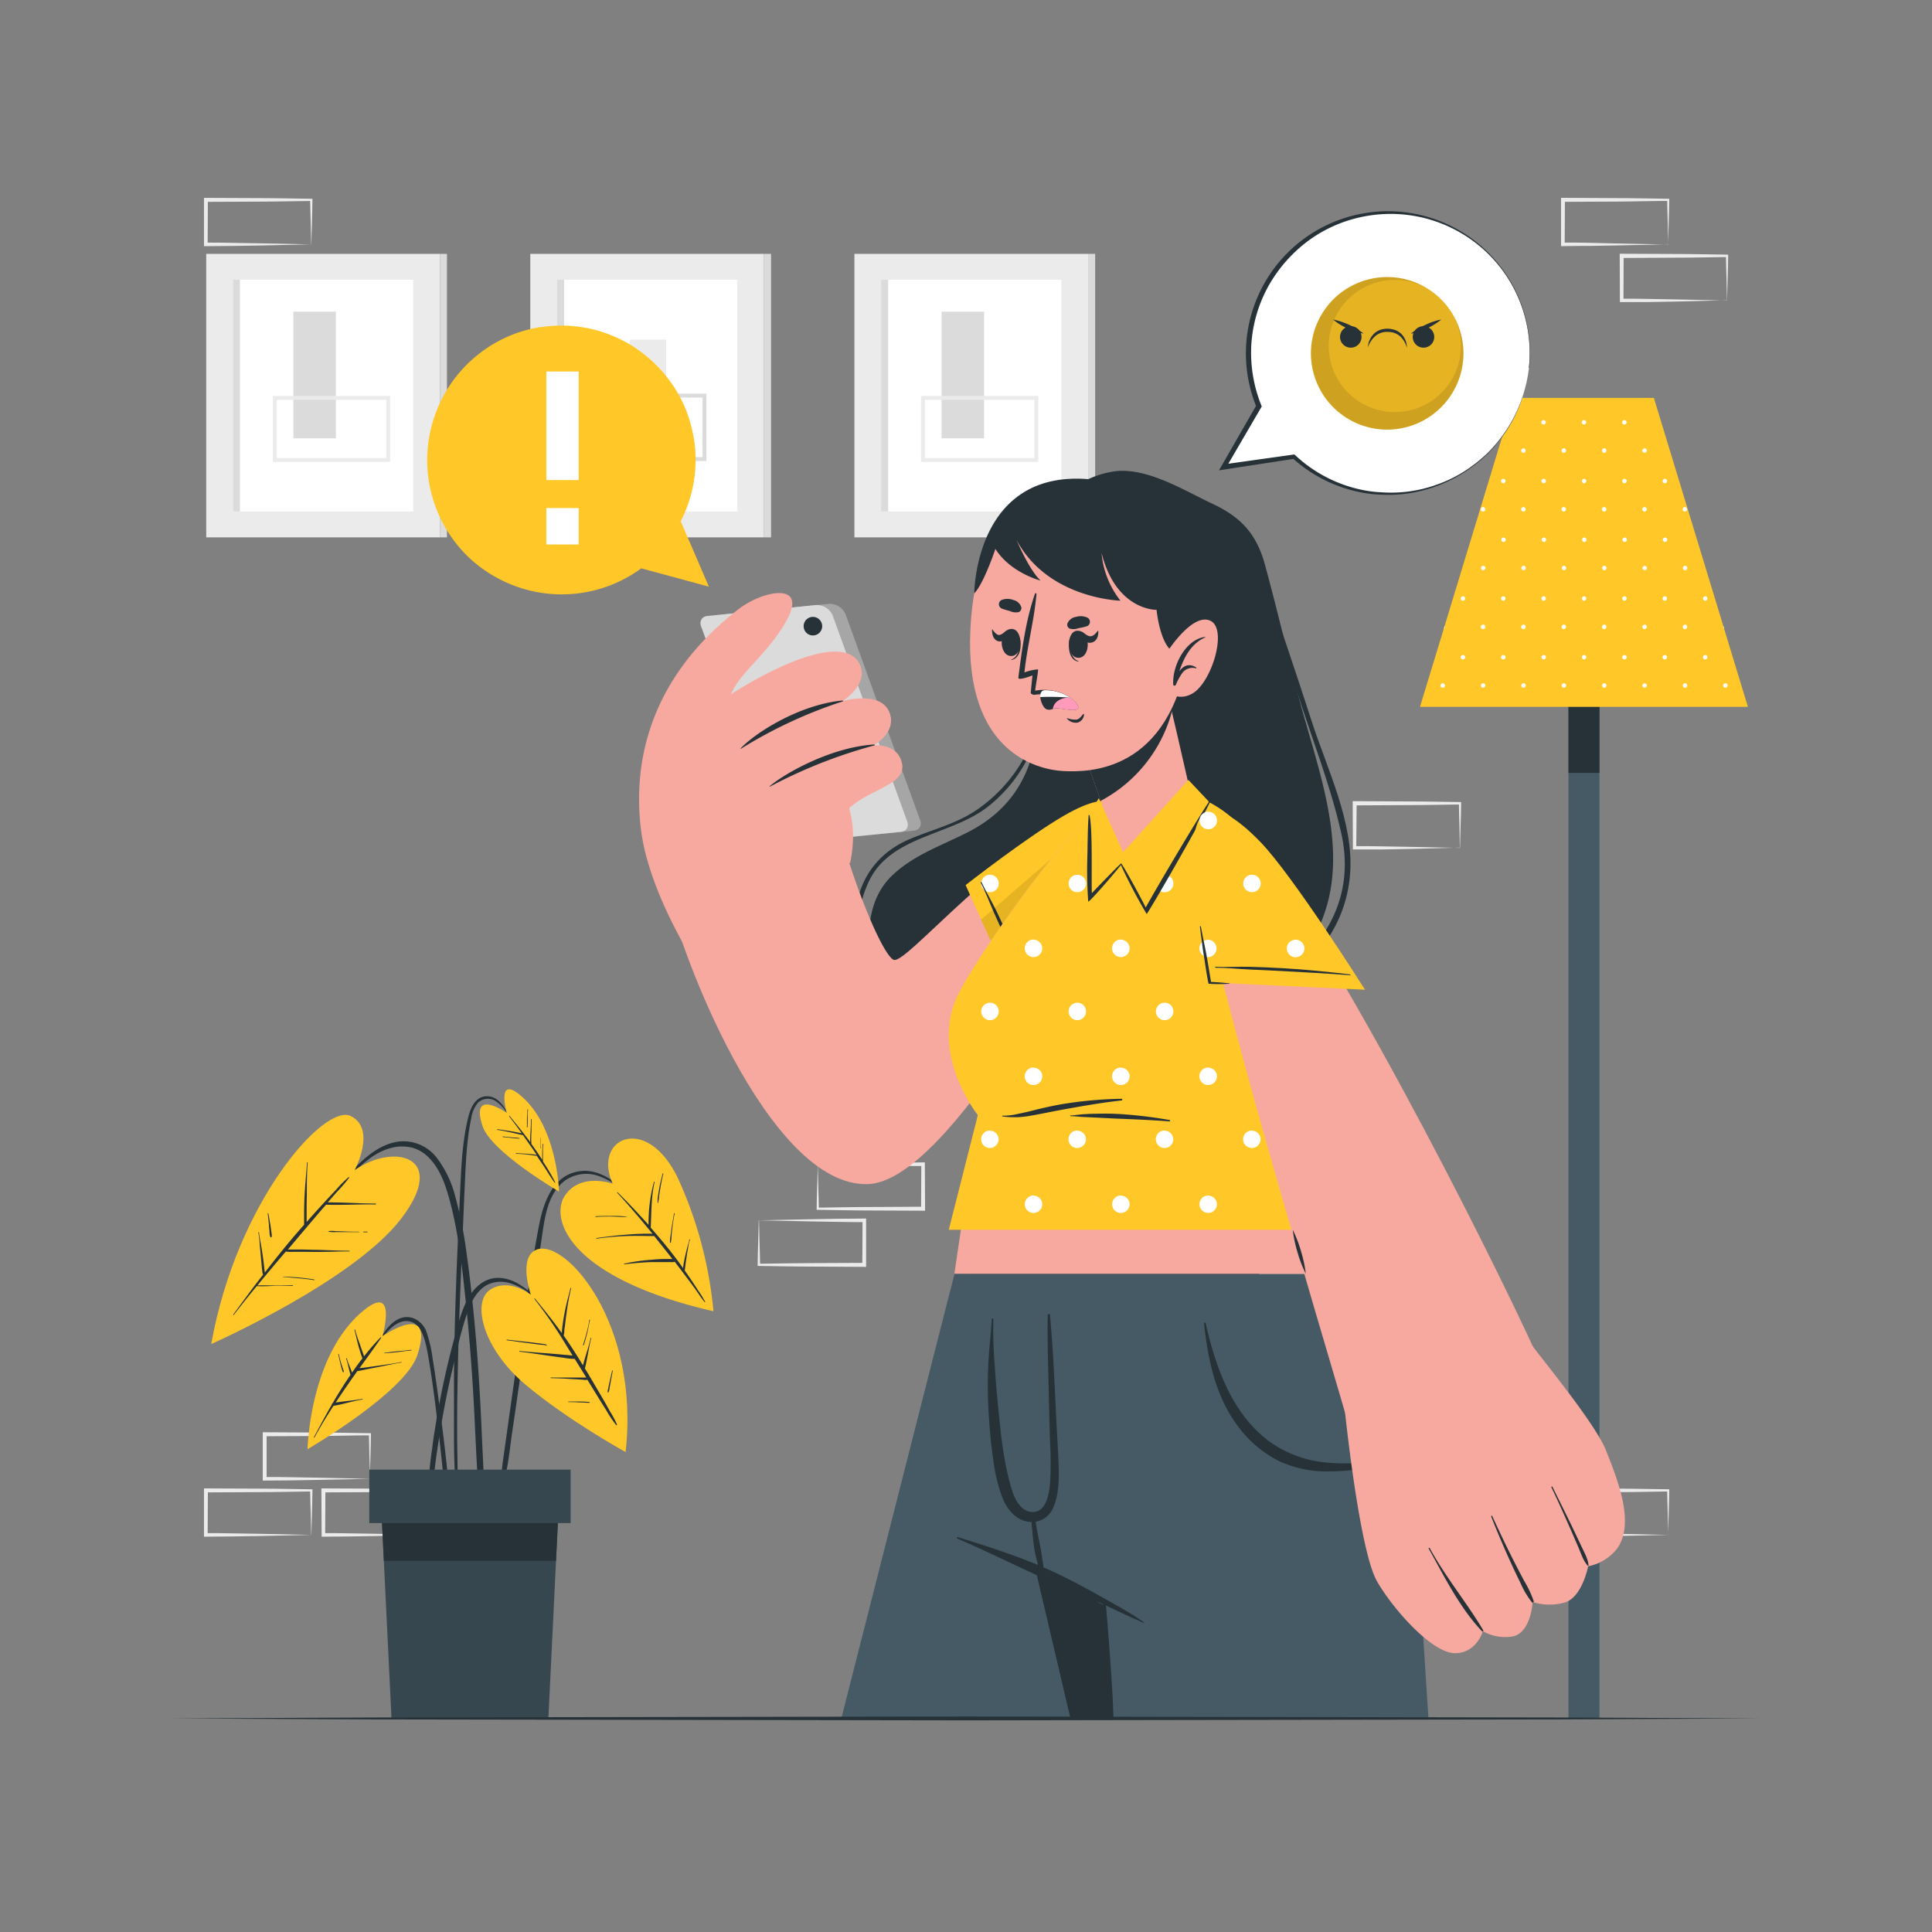 <svg xmlns="http://www.w3.org/2000/svg" viewBox="0 0 500 500"><rect x="0" y="0" width="500" height="500" fill="#808080" stroke="none"/><g id="freepik--background-complete--inject-10"><rect x="53.37" y="65.7" width="60.49" height="73.37" style="fill:#ebebeb"></rect><rect x="60.28" y="72.39" width="46.66" height="59.98" style="fill:#fff"></rect><rect x="60.28" y="72.39" width="1.82" height="59.98" style="fill:#dbdbdb"></rect><rect x="113.86" y="65.7" width="1.82" height="73.37" style="fill:#dbdbdb"></rect><rect x="75.92" y="80.66" width="11" height="32.78" style="fill:#dbdbdb"></rect><rect x="71.12" y="102.98" width="29.34" height="16.06" style="fill:none;stroke:#ebebeb;stroke-miterlimit:10"></rect><rect x="221.12" y="65.7" width="60.49" height="73.37" style="fill:#ebebeb"></rect><rect x="228.03" y="72.39" width="46.66" height="59.98" style="fill:#fff"></rect><rect x="228.03" y="72.39" width="1.82" height="59.98" style="fill:#dbdbdb"></rect><rect x="281.61" y="65.7" width="1.82" height="73.37" style="fill:#dbdbdb"></rect><rect x="243.67" y="80.66" width="11" height="32.78" style="fill:#dbdbdb"></rect><rect x="238.87" y="102.98" width="29.34" height="16.06" style="fill:none;stroke:#ebebeb;stroke-miterlimit:10"></rect><rect x="137.24" y="65.7" width="60.49" height="73.37" style="fill:#ebebeb"></rect><rect x="144.16" y="72.39" width="46.66" height="59.98" style="fill:#fff"></rect><rect x="144.16" y="72.39" width="1.82" height="59.98" style="fill:#dbdbdb"></rect><rect x="197.73" y="65.7" width="1.82" height="73.37" style="fill:#dbdbdb"></rect><rect x="162.97" y="87.9" width="9.43" height="23.83" style="fill:#ebebeb"></rect><rect x="157" y="102.38" width="25.32" height="16.43" style="fill:none;stroke:#dbdbdb;stroke-miterlimit:10"></rect><path d="M95.6,376.89c0-1.92-.11-3.82-.13-5.7l.28.28c-4.54,0-9.09.16-13.63.17l-13.63.06.51-.51,0,11.52-.46-.46c2.24,0,4.48,0,6.74.05l6.77.12,13.75.29ZM82.24,383l-6.86.12c-2.29.05-4.59,0-6.89.05H68v-.46L68,371.19v-.52h.52l13.63.07c4.54,0,9.09.11,13.63.17H96v.28c0,1.95-.09,3.89-.13,5.82l-.15,5.7Z" style="fill:#ebebeb"></path><path d="M377.7,213.61c-.05-1.91-.12-3.81-.14-5.69l.28.28c-4.54.05-9.08.16-13.63.16l-13.63.07.52-.51L351,219.43l-.46-.45c2.25,0,4.49,0,6.74.05l6.78.12,13.74.28Zm-13.37,6.11-6.85.12c-2.3,0-4.6,0-6.9,0h-.45v-.47l-.05-11.51v-.52h.51l13.63.07c4.55,0,9.09.11,13.63.16h.29v.28c0,2-.09,3.89-.14,5.82l-.15,5.69Z" style="fill:#ebebeb"></path><path d="M80.4,391.41c-.05-1.92-.12-3.81-.14-5.7l.28.28c-4.54.06-9.08.17-13.63.17l-13.63.07.52-.52-.06,11.52-.46-.46c2.25,0,4.49,0,6.74.06l6.77.11,13.75.29ZM67,397.52l-6.86.11c-2.29.05-4.59,0-6.89.06h-.46v-.46l0-11.52v-.51h.52l13.63.06c4.55,0,9.09.12,13.63.17h.29v.28c0,2-.09,3.9-.13,5.82l-.15,5.7Z" style="fill:#ebebeb"></path><path d="M110.81,391.41c0-1.92-.12-3.81-.14-5.7l.29.28c-4.55.06-9.09.17-13.63.17l-13.63.07.51-.52-.06,11.52-.45-.46c2.24,0,4.48,0,6.73.06l6.78.11,13.75.29Zm-13.37,6.11-6.85.11c-2.29.05-4.6,0-6.89.06h-.46v-.46l-.06-11.52v-.51h.52l13.63.06c4.54,0,9.08.12,13.63.17h.28v.28c0,2-.09,3.9-.14,5.82l-.14,5.7Z" style="fill:#ebebeb"></path><path d="M431.6,391.41c-.05-1.92-.12-3.81-.14-5.7l.28.28c-4.54.06-9.08.17-13.63.17l-13.63.07.52-.52-.06,11.52-.46-.46c2.25,0,4.49,0,6.74.06l6.78.11,13.74.29Zm-13.37,6.11-6.85.11c-2.3.05-4.6,0-6.9.06H404v-.46L404,385.71v-.51h.51l13.63.06c4.55,0,9.09.12,13.63.17H432v.28c0,2-.09,3.9-.14,5.82l-.15,5.7Z" style="fill:#ebebeb"></path><path d="M431.6,57.42c-.05-1.92-.12-3.82-.14-5.7l.28.28c-4.54,0-9.08.16-13.63.17l-13.63.06.52-.51-.06,11.52-.46-.46c2.25,0,4.49,0,6.74.06L418,63l13.74.29Zm-13.37,6.1-6.85.12c-2.3,0-4.6,0-6.9.06H404v-.46L404,51.72V51.2h.51l13.63.07c4.55,0,9.09.11,13.63.17H432v.28c0,2-.09,3.9-.14,5.82l-.15,5.7Z" style="fill:#ebebeb"></path><path d="M446.81,71.94c-.05-1.91-.12-3.81-.14-5.7l.28.28c-4.54.06-9.09.17-13.63.17l-13.63.07.51-.52-.05,11.52-.46-.46c2.25,0,4.49,0,6.74.06l6.77.12,13.75.28Zm-13.37,6.11-6.86.12c-2.29,0-4.59,0-6.89,0h-.46v-.47l-.05-11.52v-.51h.52l13.63.06c4.54,0,9.09.12,13.63.17h.29v.27c0,2-.09,3.9-.13,5.82l-.15,5.7Z" style="fill:#ebebeb"></path><path d="M80.4,57.43c-.05-1.92-.12-3.81-.14-5.7l.28.28c-4.54.05-9.08.17-13.63.17l-13.63.06.52-.51-.06,11.52-.46-.46c2.25,0,4.49,0,6.74.06l6.77.11,13.75.29ZM67,63.54l-6.86.11c-2.29.05-4.59,0-6.89.06h-.46v-.46l0-11.52v-.52h.52l13.63.06c4.55,0,9.09.12,13.63.17h.29v.28c0,2-.09,3.9-.13,5.82l-.15,5.7Z" style="fill:#ebebeb"></path><path d="M196.57,321.64c.05,1.92.12,3.82.14,5.7l-.28-.28c4.54-.05,9.09-.16,13.63-.17l13.63-.06-.52.51.06-11.52.46.46c-2.25,0-4.49,0-6.74-.06l-6.77-.11-13.75-.29Zm13.37-6.1,6.86-.12c2.29-.05,4.59,0,6.89-.06h.46v.46l0,11.52v.52h-.52l-13.63-.07c-4.54,0-9.09-.11-13.63-.17h-.29v-.28c0-1.95.09-3.9.13-5.82l.15-5.7Z" style="fill:#ebebeb"></path><path d="M211.78,307.12c.05,1.91.12,3.81.14,5.7l-.28-.28c4.54-.06,9.08-.17,13.63-.17l13.63-.07-.52.52.06-11.52.46.46c-2.25,0-4.49,0-6.74-.06l-6.78-.12-13.74-.28ZM225.15,301l6.85-.12c2.3,0,4.6,0,6.9-.05h.45v.47l.06,11.52v.51h-.51l-13.63-.06c-4.55,0-9.09-.12-13.63-.17h-.29v-.27c0-2,.09-3.9.14-5.82l.15-5.7Z" style="fill:#ebebeb"></path></g><g id="freepik--Lamp--inject-10"><rect x="405.92" y="159.42" width="8.02" height="285.31" style="fill:#455a64"></rect><rect x="405.92" y="159.42" width="8.02" height="40.61" style="fill:#263238"></rect><polygon points="452.36 182.94 367.49 182.94 373.66 162.68 373.88 161.95 391.82 102.98 428.02 102.98 445.98 161.97 445.98 161.98 446.18 162.65 452.36 182.94" style="fill:#FFC727"></polygon><path d="M394.83,116.61a.57.57,0,0,1-.57.57.56.56,0,0,1-.57-.57.57.57,0,0,1,.57-.57A.58.58,0,0,1,394.83,116.61Zm9.88-.57a.57.57,0,0,0-.57.57.56.56,0,0,0,.57.57.57.57,0,0,0,.57-.57A.58.58,0,0,0,404.71,116Zm10.45,0a.57.57,0,0,0-.57.57.56.56,0,0,0,.57.57.57.57,0,0,0,.57-.57A.58.58,0,0,0,415.16,116Zm10.45,0a.57.57,0,0,0-.57.57.56.56,0,0,0,.57.57.57.57,0,0,0,.57-.57A.58.58,0,0,0,425.61,116Zm-26.13-7.32a.58.58,0,0,0-.57.57.57.57,0,0,0,.57.57.56.56,0,0,0,.57-.57A.57.57,0,0,0,399.48,108.72Zm10.45,0a.58.58,0,0,0-.57.57.57.57,0,0,0,.57.57.56.56,0,0,0,.57-.57A.57.57,0,0,0,409.93,108.72Zm10.45,0a.58.58,0,0,0-.57.57.57.57,0,0,0,.57.57.56.56,0,0,0,.57-.57A.57.57,0,0,0,420.38,108.72Zm-36.57,22.51a.58.58,0,1,0,.57.58A.58.58,0,0,0,383.81,131.23Zm10.45,0a.58.58,0,1,0,.57.58A.58.58,0,0,0,394.26,131.23Zm10.45,0a.58.58,0,1,0,.57.58A.58.58,0,0,0,404.71,131.23Zm10.45,0a.58.58,0,1,0,.57.58A.58.58,0,0,0,415.16,131.23Zm10.45,0a.58.58,0,1,0,.57.58A.58.58,0,0,0,425.61,131.23Zm10.45,0a.58.58,0,1,0,.57.58A.58.58,0,0,0,436.06,131.23Zm-47-7.31a.57.57,0,0,0-.57.57.58.58,0,0,0,.57.57.57.57,0,0,0,.57-.57A.56.56,0,0,0,389,123.92Zm10.45,0a.57.57,0,0,0-.57.57.58.58,0,0,0,.57.57.57.57,0,0,0,.57-.57A.56.56,0,0,0,399.48,123.92Zm10.45,0a.57.57,0,0,0-.57.57.58.58,0,0,0,.57.57.57.57,0,0,0,.57-.57A.56.56,0,0,0,409.93,123.92Zm10.45,0a.57.57,0,0,0-.57.57.58.58,0,0,0,.57.57.57.57,0,0,0,.57-.57A.56.56,0,0,0,420.38,123.92Zm10.45,0a.57.57,0,0,0-.57.57.58.58,0,0,0,.57.57.57.57,0,0,0,.57-.57A.56.56,0,0,0,430.83,123.92Zm-47,22.51a.57.57,0,0,0-.57.57.56.56,0,0,0,.57.57.57.57,0,0,0,.57-.57A.58.58,0,0,0,383.81,146.43Zm10.45,0a.57.57,0,0,0-.57.57.56.56,0,0,0,.57.57.57.57,0,0,0,.57-.57A.58.58,0,0,0,394.26,146.43Zm10.45,0a.57.57,0,0,0-.57.57.56.56,0,0,0,.57.57.57.57,0,0,0,.57-.57A.58.58,0,0,0,404.71,146.43Zm10.45,0a.57.57,0,0,0-.57.57.56.56,0,0,0,.57.57.57.57,0,0,0,.57-.57A.58.58,0,0,0,415.16,146.43Zm10.45,0a.57.57,0,0,0-.57.57.56.56,0,0,0,.57.57.57.57,0,0,0,.57-.57A.58.58,0,0,0,425.61,146.43Zm10.45,0a.57.57,0,0,0-.57.57.56.56,0,0,0,.57.57.57.57,0,0,0,.57-.57A.58.58,0,0,0,436.06,146.43Zm-47-7.32a.58.58,0,0,0-.57.57.57.57,0,0,0,.57.57.56.56,0,0,0,.57-.57A.57.57,0,0,0,389,139.11Zm10.45,0a.58.58,0,0,0-.57.57.57.57,0,0,0,.57.57.56.56,0,0,0,.57-.57A.57.57,0,0,0,399.48,139.11Zm10.45,0a.58.58,0,0,0-.57.57.57.57,0,0,0,.57.57.56.56,0,0,0,.57-.57A.57.57,0,0,0,409.93,139.11Zm10.45,0a.58.58,0,0,0-.57.57.57.57,0,0,0,.57.57.56.56,0,0,0,.57-.57A.57.57,0,0,0,420.38,139.11Zm10.45,0a.58.58,0,0,0-.57.57.57.57,0,0,0,.57.57.56.56,0,0,0,.57-.57A.57.57,0,0,0,430.83,139.11ZM373.88,162l-.22.72a.53.53,0,0,0,.27-.48A.52.52,0,0,0,373.88,162Zm9.93-.32a.56.56,0,0,0-.57.57.57.57,0,0,0,.57.57.58.58,0,0,0,.57-.57A.57.57,0,0,0,383.81,161.63Zm10.45,0a.56.56,0,0,0-.57.57.57.57,0,0,0,.57.57.58.58,0,0,0,.57-.57A.57.57,0,0,0,394.26,161.63Zm10.45,0a.56.56,0,0,0-.57.57.57.57,0,0,0,.57.57.58.58,0,0,0,.57-.57A.57.57,0,0,0,404.71,161.63Zm10.45,0a.56.56,0,0,0-.57.57.57.57,0,0,0,.57.57.58.58,0,0,0,.57-.57A.57.57,0,0,0,415.16,161.63Zm10.45,0a.56.56,0,0,0-.57.57.57.57,0,0,0,.57.57.58.58,0,0,0,.57-.57A.57.57,0,0,0,425.61,161.63Zm10.45,0a.56.56,0,0,0-.57.57.57.57,0,0,0,.57.57.58.58,0,0,0,.57-.57A.57.57,0,0,0,436.06,161.63ZM446,162a.49.49,0,0,0,0,.21.52.52,0,0,0,.24.46Zm-67.4-7.67a.57.57,0,0,0-.57.57.58.58,0,0,0,.57.57.57.57,0,0,0,.57-.57A.56.56,0,0,0,378.58,154.31Zm10.45,0a.57.57,0,0,0-.57.57.58.58,0,0,0,.57.57.57.57,0,0,0,.57-.57A.56.56,0,0,0,389,154.31Zm10.45,0a.57.57,0,0,0-.57.57.58.58,0,0,0,.57.57.57.57,0,0,0,.57-.57A.56.56,0,0,0,399.48,154.31Zm10.45,0a.57.57,0,0,0-.57.57.58.58,0,0,0,.57.57.57.57,0,0,0,.57-.57A.56.56,0,0,0,409.93,154.31Zm10.45,0a.57.57,0,0,0-.57.57.58.58,0,0,0,.57.57.57.57,0,0,0,.57-.57A.56.56,0,0,0,420.38,154.31Zm10.45,0a.57.57,0,0,0-.57.57.58.58,0,0,0,.57.57.57.57,0,0,0,.57-.57A.56.56,0,0,0,430.83,154.31Zm10.45,0a.57.57,0,0,0-.57.57.58.58,0,0,0,.57.57.57.57,0,0,0,.57-.57A.56.56,0,0,0,441.28,154.31Zm-67.92,22.51a.57.57,0,0,0-.57.57.56.56,0,0,0,.57.57.57.57,0,0,0,.57-.57A.58.58,0,0,0,373.36,176.82Zm10.45,0a.57.57,0,0,0-.57.57.56.56,0,0,0,.57.57.57.57,0,0,0,.57-.57A.58.58,0,0,0,383.81,176.82Zm10.45,0a.57.57,0,0,0-.57.57.56.56,0,0,0,.57.57.57.57,0,0,0,.57-.57A.58.58,0,0,0,394.26,176.82Zm10.45,0a.57.57,0,0,0-.57.57.56.56,0,0,0,.57.57.57.57,0,0,0,.57-.57A.58.58,0,0,0,404.71,176.82Zm10.45,0a.57.57,0,0,0-.57.57.56.56,0,0,0,.57.57.57.57,0,0,0,.57-.57A.58.58,0,0,0,415.16,176.82Zm10.45,0a.57.57,0,0,0-.57.57.56.56,0,0,0,.57.57.57.57,0,0,0,.57-.57A.58.58,0,0,0,425.61,176.82Zm10.45,0a.57.57,0,0,0-.57.57.56.56,0,0,0,.57.57.57.57,0,0,0,.57-.57A.58.58,0,0,0,436.06,176.82Zm10.45,0a.57.57,0,0,0-.57.57.56.56,0,0,0,.57.57.57.57,0,0,0,.57-.57A.58.58,0,0,0,446.51,176.82Zm-67.93-7.32a.58.58,0,0,0-.57.57.57.57,0,0,0,.57.57.56.56,0,0,0,.57-.57A.57.57,0,0,0,378.58,169.5Zm10.45,0a.58.58,0,0,0-.57.57.57.57,0,0,0,.57.57.56.56,0,0,0,.57-.57A.57.57,0,0,0,389,169.5Zm10.45,0a.58.58,0,0,0-.57.57.57.57,0,0,0,.57.57.56.56,0,0,0,.57-.57A.57.57,0,0,0,399.48,169.5Zm10.45,0a.58.58,0,0,0-.57.57.57.57,0,0,0,.57.57.56.56,0,0,0,.57-.57A.57.57,0,0,0,409.93,169.5Zm10.45,0a.58.58,0,0,0-.57.57.57.57,0,0,0,.57.57.56.56,0,0,0,.57-.57A.57.57,0,0,0,420.38,169.5Zm10.45,0a.58.58,0,0,0-.57.57.57.57,0,0,0,.57.57.56.56,0,0,0,.57-.57A.57.57,0,0,0,430.83,169.5Zm10.45,0a.58.58,0,0,0-.57.57.57.57,0,0,0,.57.57.56.56,0,0,0,.57-.57A.57.57,0,0,0,441.28,169.5Z" style="fill:#fff"></path></g><g id="freepik--Plant--inject-10"><path d="M164.11,310.39c-4-4-9.26-8.74-15.43-7-5.81,1.6-8,7.95-9.08,13.23-1.34,6.81-2.38,13.69-3.46,20.54S134,351,133,357.93q-.84,5.86-1.66,11.74c-.27,2-.55,3.92-.82,5.88s-.59,3.84-.69,5.78c0,.61.93.7,1.07.11.75-3.26,1.06-6.66,1.54-10s1-6.67,1.45-10q1.46-9.93,3-19.86T140,321.75c.89-5.61,1.31-12.57,6.29-16.27a9.59,9.59,0,0,1,9.29-.87c3.27,1.24,5.89,3.59,8.45,5.9C164.08,310.59,164.19,310.47,164.11,310.39Z" style="fill:#263238"></path><path d="M158.58,306.35s-8.25-3-12.33,3,.8,21.35,38.39,30a106,106,0,0,0-9-34C167.54,287.84,153.18,294.5,158.58,306.35Z" style="fill:#FFC727"></path><path d="M182.48,336.89a28.52,28.52,0,0,0-1.89-3.05c-.63-1-1.26-1.93-1.9-2.89-.49-.72-1-1.44-1.48-2.15a5,5,0,0,0,.07-.54c.05-.33.09-.65.13-1,.09-.7.2-1.41.3-2.11s.22-1.4.36-2.1a10.26,10.26,0,0,1,.49-2.21c.05-.11-.15-.16-.17,0a7.67,7.67,0,0,1-.33,1.25c-.09.32-.17.63-.25.95-.19.71-.36,1.43-.52,2.15s-.27,1.32-.39,2c-.05.32-.1.64-.14,1-.67-1-1.36-1.91-2.06-2.84-2-2.62-4.11-5.15-6.29-7.62,0,0,0,0,0-.07.2-4,.1-7.86,1-11.75,0-.1-.14-.16-.16-.06A40.35,40.35,0,0,0,167.85,317c-.78-.87-1.57-1.74-2.38-2.6-1.83-2-3.69-3.91-5.6-5.81-.07-.07-.2,0-.12.12,3.17,3.41,6.18,7,9.11,10.58a63.1,63.1,0,0,0-6.88.25c-2.54.19-5.08.52-7.61.87-.11,0-.07.18,0,.16a74.42,74.42,0,0,1,7.61-.68c2.45-.1,4.89,0,7.34,0,1.58,2,3.15,3.94,4.69,5.94h-.35c-.57,0-1.15,0-1.73,0-1.14,0-2.28.1-3.42.2a50.51,50.51,0,0,0-6.94,1,.08.08,0,1,0,0,.16c2.31-.26,4.62-.48,7-.56,1.11,0,2.21,0,3.32,0h1.73a2.27,2.27,0,0,0,1-.09l3,3.95c.79,1.05,1.58,2.1,2.35,3.17s1.51,2.29,2.39,3.31C182.41,337.07,182.52,337,182.48,336.89Z" style="fill:#263238"></path><path d="M162.18,314.89a24.56,24.56,0,0,0-4-.2c-1.34,0-2.68,0-4,.09-.13,0-.12.17,0,.16,1.36-.09,2.71-.12,4.08-.1s2.63.15,4,.11A0,0,0,0,0,162.18,314.89Z" style="fill:#263238"></path><path d="M174,317.92a37.84,37.84,0,0,1,.59-3.84.09.09,0,1,0-.17,0c-.19,1.27-.43,2.52-.62,3.79-.09.63-.18,1.26-.26,1.9a9,9,0,0,0-.15,1.79.12.12,0,0,0,.22,0,10.77,10.77,0,0,0,.19-1.79C173.84,319.14,173.91,318.53,174,317.92Z" style="fill:#263238"></path><path d="M171.51,303.69c-.33,1.25-.66,2.51-.89,3.79-.12.64-.21,1.29-.3,1.94a7.57,7.57,0,0,0-.13,1.9c0,.05.09.05.1,0a11,11,0,0,0,.3-1.81c.08-.63.18-1.25.28-1.87.23-1.31.47-2.61.8-3.9C171.69,303.64,171.54,303.58,171.51,303.69Z" style="fill:#263238"></path><path d="M116.33,386.6c-.21-2.37-.44-4.73-.69-7.1-.49-4.68-1.07-9.35-1.69-14s-1.23-9.32-2-14a34.42,34.42,0,0,0-1.43-6.34,6,6,0,0,0-3.51-4c-4.42-1.52-7.41,3.06-9.19,6.31a.09.09,0,0,0,.15.08c1.07-1.54,4-5.85,7.38-5.65,2.26.14,4.06,1.73,5.15,7.36,2.7,14,5.13,42.5,5.41,44.36.15,1,.85.94.86-.11C116.8,391.25,116.53,388.92,116.33,386.6Z" style="fill:#263238"></path><path d="M99,345.79s3.87-13.65-4.68-6.82c-14.23,11.36-14.73,36.08-14.73,36.08s25.29-14.69,28.43-24.38C112.74,336.24,99,345.79,99,345.79Z" style="fill:#FFC727"></path><path d="M103.82,352.5c-2,.4-4,.66-6,.95l-2.85.4c-.64.09-1.29.15-1.93.23,1.88-2.6,3.78-5.18,5.59-7.83.07-.1-.09-.21-.17-.12A61.49,61.49,0,0,0,94.23,351c-.37-1.05-.75-2.11-1.12-3.17-.43-1.22-.89-2.43-1.2-3.69,0-.11-.19-.06-.17.05.35,1.25.59,2.52.93,3.78s.69,2.41,1.12,3.58q-1.4,1.81-2.68,3.68c-.43-1.23-1-2.42-1.36-3.68a.08.08,0,0,0-.16.05c.46,1.39.7,2.83,1.12,4.22-.58.85-1.16,1.7-1.71,2.55-1,1.58-2,3.19-2.93,4.81a.38.38,0,0,0-.22.38c-1.6,2.76-3.11,5.57-4.61,8.4a.08.08,0,1,0,.14.08c1.51-2.8,3.17-5.52,4.91-8.19h0a4.07,4.07,0,0,1,.83-.16l.87-.19c.65-.14,1.3-.31,1.95-.47,1.28-.32,2.55-.62,3.86-.85.1,0,.05-.18,0-.16-1.53.29-3.07.46-4.62.64-.73.09-1.46.18-2.18.3h-.11q1.36-2.07,2.77-4.11t2.81-4c.88-.12,1.75-.35,2.62-.52l2.93-.57c2-.39,3.91-.83,5.88-1.15C104,352.64,103.93,352.47,103.82,352.5Z" style="fill:#263238"></path><path d="M88.62,353.84c-.12-.36-.23-.72-.34-1.08a23.26,23.26,0,0,1-.58-2.29c0-.11-.19-.06-.16,0,.16.77.34,1.53.52,2.3a13.72,13.72,0,0,0,.66,2.27A.15.15,0,0,0,89,355C88.9,354.61,88.75,354.23,88.62,353.84Z" style="fill:#263238"></path><path d="M106.41,349.33c-1.16.18-2.32.26-3.48.36s-2.32.26-3.48.44c-.06,0-.06.1,0,.1,1.17-.08,2.32-.17,3.48-.32s2.32-.33,3.48-.41C106.52,349.5,106.51,349.32,106.41,349.33Z" style="fill:#263238"></path><path d="M124.61,369.32c-.45-10.05-1.09-20.09-2.1-30.1-.5-5-1.06-10-1.77-14.93a106.13,106.13,0,0,0-2.87-14.45,27.82,27.82,0,0,0-4.82-10.19,10.91,10.91,0,0,0-9.71-4.24c-4.4.54-7.94,3.32-11,6.33-3.44,3.38-6.58,7.06-9.77,10.68-.8.91-1.6,1.83-2.39,2.76-.07.08,0,.2.12.11,3.11-3.57,6.35-7.05,9.73-10.37,3.13-3.07,6.35-6.42,10.68-7.69a11,11,0,0,1,6.2-.15,9.75,9.75,0,0,1,4.24,2.69c2.44,2.53,3.81,6,4.78,9.29,2.71,9.24,3.67,18.93,4.68,28.47,1,9.69,1.71,19.41,2.19,29.15s.88,19.58,1.82,29.33c.11,1.21.27,2.41.42,3.61.11.81,1.36.81,1.29,0C125.53,389.51,125.06,379.42,124.61,369.32Z" style="fill:#263238"></path><path d="M91.78,302.83s5.74-10.63-1-14-29.48,21.93-36.11,59c0,0,36.66-16.21,49.1-32.38S102.07,295.67,91.78,302.83Z" style="fill:#FFC727"></path><path d="M97.17,311.47c-4.12,0-8.23-.32-12.35-.29.77-.88,1.54-1.77,2.32-2.65a39.24,39.24,0,0,0,3.22-3.74c.06-.09-.07-.21-.15-.14a30.63,30.63,0,0,0-3.12,3.12q-1.55,1.65-3.08,3.31c-1.57,1.7-3.12,3.43-4.65,5.17,0-.17,0-.34,0-.5v-2.17c0-1.39,0-2.79.05-4.19,0-2.83,0-5.68.21-8.51,0-.1-.16-.1-.17,0-.19,2.84-.49,5.67-.63,8.52-.07,1.39-.1,2.79-.12,4.19,0,.72,0,1.44,0,2.16,0,.4,0,.81,0,1.22-.24.27-.49.53-.73.81-3.29,3.75-6.42,7.64-9.46,11.59,0-.21,0-.44-.05-.65l-.15-1.31c-.1-.94-.23-1.89-.37-2.83s-.28-1.76-.43-2.64-.4-2-.48-3c0-.12-.19-.09-.17,0a27.74,27.74,0,0,1,.35,3c.08.91.17,1.82.25,2.72s.16,1.82.26,2.73c0,.43.08.87.13,1.3,0,.22.05.44.08.66a1.38,1.38,0,0,0,.17.52l-1.56,2c-2.08,2.75-4.12,5.54-6.16,8.31-.07.09,0,.21.12.12,1.93-2.52,3.92-5,5.94-7.45,1.5.07,3,0,4.55-.07s3.18,0,4.77,0a.09.09,0,0,0,0-.17l-4.77.06c-1.45,0-2.93-.07-4.38,0q2.65-3.23,5.36-6.43c.65-.78,1.31-1.55,2-2.33a9.42,9.42,0,0,0,1.84.06H78L82,324c2.8,0,5.6-.14,8.4-.14.11,0,.1-.17,0-.17-2.8,0-5.6-.16-8.4-.23-1.36,0-2.71-.08-4.07-.09l-2.17,0c-.41,0-.83,0-1.25,0,1.54-1.82,3.07-3.65,4.62-5.47a.27.27,0,0,0,.08-.1c1.51-1.77,3-3.55,4.53-5.3l.63-.72c4.27.13,8.53-.15,12.8-.07A.08.08,0,1,0,97.17,311.47Z" style="fill:#263238"></path><path d="M95.06,318.75h-1c-.1,0-.09.15,0,.15h1C95.17,318.92,95.17,318.75,95.06,318.75Z" style="fill:#263238"></path><path d="M92.84,318.76c-1.32,0-2.64,0-4-.08l-2-.06a6.67,6.67,0,0,0-1.84,0c-.06,0,0,.1,0,.12a7.15,7.15,0,0,0,1.85.13l2,0c1.32,0,2.64,0,4,0C93,318.93,93,318.76,92.84,318.76Z" style="fill:#263238"></path><path d="M81.32,331.13a56.71,56.71,0,0,0-8.11-.73,0,0,0,0,0,0,.06c2.69.26,5.39.4,8.07.84C81.38,331.32,81.42,331.15,81.32,331.13Z" style="fill:#263238"></path><path d="M70.3,319.34l-.09-.71c-.07-.53-.15-1.06-.23-1.58-.16-1-.34-2-.53-3a.09.09,0,0,0-.17,0c.13,1,.24,2.07.34,3.11,0,.51.08,1,.13,1.53a4.2,4.2,0,0,0,.21,1.46c.07.15.31.09.35-.06A1.94,1.94,0,0,0,70.3,319.34Z" style="fill:#263238"></path><path d="M132,289.18c-1.31-2.44-3-5.66-6.26-5.46-2.7.17-3.92,2.93-4.5,5.21-1.78,7.05-1.91,14.5-2.26,21.73-.73,15.28-1.39,30.57-1.49,45.87,0,4.24,0,8.49,0,12.73s0,8.67.3,13a.32.32,0,0,0,.64,0c0-3.7-.11-7.4-.12-11.1s0-7.22.07-10.83q.16-11,.58-21.93c.27-7.27.59-14.53.9-21.79q.22-5.44.47-10.89c.16-3.51.31-7,.71-10.53.23-2,.52-3.92.93-5.85a8.13,8.13,0,0,1,1.69-3.92,3.7,3.7,0,0,1,4.78-.34,10.16,10.16,0,0,1,3.39,4.22C131.94,289.37,132.08,289.28,132,289.18Z" style="fill:#263238"></path><path d="M131.14,288s-2.69-9.51,3.26-4.76c9.91,7.92,10.27,25.13,10.27,25.13s-17.62-10.23-19.81-17C121.6,281.36,131.14,288,131.14,288Z" style="fill:#FFC727"></path><path d="M141,301.34c-.16-.27-.33-.52-.5-.78a5.47,5.47,0,0,0,0-.81c0-.41,0-.82,0-1.23,0-.8,0-1.61.09-2.41,0-.11-.16-.1-.17,0q-.06,1.18-.09,2.37c0,.39,0,.79,0,1.18,0,.15,0,.33,0,.51-.69-1.08-1.4-2.14-2.14-3.18-.21-.31-.43-.6-.65-.9a19,19,0,0,1,0-3.11c0-1.1,0-2.21.07-3.31a.09.09,0,0,0-.17,0q-.06,1.72-.15,3.45a22.39,22.39,0,0,0-.07,2.46c-1.7-2.31-3.5-4.54-5.33-6.76-.06-.08-.19,0-.13.1,1.13,1.43,2.21,2.9,3.28,4.39-2.08-.48-4.19-.76-6.29-1.07-.11,0-.15.15,0,.17,2.23.34,4.42.9,6.62,1.38,0,0,0,0,0,0l2.51,3.58c.34.49.66,1,1,1.48l-.1,0-.68-.09c-.49-.06-1-.1-1.47-.14-1-.08-2-.13-3.05-.18-.11,0-.1.16,0,.17,1,0,2,.09,3,.2L138,299l.69.09.2,0,1.7,2.5c1,1.47,1.88,3.05,2.94,4.47a.08.08,0,0,0,.14-.09A46.31,46.31,0,0,0,141,301.34Z" style="fill:#263238"></path><path d="M136.57,290.6c0-.37,0-.74,0-1.11a18,18,0,0,1,.09-2.33.08.08,0,1,0-.16,0c0,.77-.09,1.54-.12,2.31,0,.38,0,.77,0,1.15,0,.18,0,.36,0,.53a1.5,1.5,0,0,0,0,.56.07.07,0,0,0,.14,0,1.45,1.45,0,0,0,0-.51C136.57,291,136.57,290.79,136.57,290.6Z" style="fill:#263238"></path><path d="M134.4,294.53c-.66-.11-1.33-.14-2-.2s-1.45-.12-2.18-.22a.09.09,0,1,0,0,.17c1.39.09,2.78.34,4.17.39A.07.07,0,0,0,134.4,294.53Z" style="fill:#263238"></path><path d="M139.93,294.59a.92.92,0,0,1,0,.37v.31c0,.22,0,.44,0,.66v.67a1.41,1.41,0,0,0,0,.58s.05,0,.07,0a.65.65,0,0,0,0-.28v-.31c0-.22,0-.44,0-.66v-1c0-.1,0-.29,0-.37S139.82,294.43,139.93,294.59Z" style="fill:#263238"></path><path d="M141.21,337.72c-3.7-2.78-7-6.78-12-7-4.12-.16-7,2.94-8.65,6.39a35.83,35.83,0,0,0-2,5.68c-.75,2.6-1.45,5.22-2.1,7.84q-1.93,7.75-3.3,15.63c-.5,2.93-1,5.86-1.34,8.81a73.8,73.8,0,0,0-.86,9,.47.47,0,0,0,.92.1c.5-2.47.71-5,1.07-7.5s.74-5,1.17-7.5c.85-5,1.82-10,3-14.9,1.06-4.66,2.11-9.39,3.61-13.93,1.08-3.25,2.81-7.05,6.32-8.22,5.35-1.78,10.2,2.74,14.12,5.68C141.18,337.91,141.3,337.78,141.21,337.72Z" style="fill:#263238"></path><path d="M137.38,335.06s-3.42-9.75,1.52-11.67c7.41-2.86,26.78,19,23,52.4,0,0-15-8.25-26-17.53s-13.88-21.39-9-24.52S137.38,335.06,137.38,335.06Z" style="fill:#FFC727"></path><path d="M159.65,368.62a24.22,24.22,0,0,0-1.8-3.37c-.63-1.15-1.27-2.29-1.93-3.42-1.29-2.19-2.57-4.4-3.88-6.58l-.65-1.06c0-.13.05-.26.08-.39.07-.32.14-.65.22-1,.16-.72.29-1.46.42-2.19.27-1.43.52-2.88.91-4.28,0-.11-.15-.14-.17,0-.31,1.43-.76,2.84-1.18,4.23-.21.69-.43,1.38-.61,2.08-.06.24-.13.47-.19.71-1.59-2.61-3.21-5.2-5-7.71a3.74,3.74,0,0,0,.17-1.07c0-.49.11-1,.17-1.47.13-1.1.25-2.2.42-3.3a60.49,60.49,0,0,1,1.17-6.4c0-.11-.14-.14-.17,0-.53,2.1-1.11,4.21-1.51,6.35-.2,1-.38,2.09-.52,3.15q-.1.79-.18,1.59,0,.23-.06.48c-.54-.76-1.08-1.52-1.64-2.26-1.71-2.25-3.48-4.45-5.27-6.63-.07-.09-.21,0-.14.09a118.77,118.77,0,0,1,8.42,12.3c.49.78,1,1.58,1.45,2.36l-.48-.06c-.62-.08-1.26-.12-1.88-.17q-1.89-.18-3.78-.33c-2.53-.2-5.06-.36-7.57-.63-.11,0-.14.16,0,.17,2.55.29,5.09.7,7.63,1.06q1.86.27,3.75.51a15,15,0,0,0,2.88.29l3,4.83c-.22,0-.45,0-.67,0h-3.61l-4.87,0c-.11,0-.09.17,0,.17,1.64,0,3.28.1,4.93.19l2.33.14,1.17.08a2.23,2.23,0,0,0,1,0l2.53,4.11q1.16,1.9,2.36,3.78a30.4,30.4,0,0,0,2.54,3.81A.09.09,0,0,0,159.65,368.62Z" style="fill:#263238"></path><path d="M152.52,341.6a24.47,24.47,0,0,1-.67,3.17c-.28,1.09-.59,2.16-.94,3.22a.11.11,0,1,0,.2.07c.33-1.06.63-2.12.89-3.19s.42-2.17.69-3.24C152.71,341.52,152.53,341.49,152.52,341.6Z" style="fill:#263238"></path><path d="M141.52,348.13a1.26,1.26,0,0,0-.82-.31l-1.41-.19c-.88-.12-1.75-.22-2.63-.32-1.83-.21-3.65-.39-5.48-.62a.09.09,0,0,0,0,.17c1.72.21,3.43.47,5.15.69l2.52.33,1.22.14a4.31,4.31,0,0,1,1.39.23A.07.07,0,0,0,141.52,348.13Z" style="fill:#263238"></path><path d="M152.49,362.83c-.86-.07-1.73-.1-2.59-.13l-1.31,0-.62,0a3.73,3.73,0,0,1-.82,0c-.12,0-.13.18,0,.16a4,4,0,0,1,.77,0l.68,0,1.3.08c.86,0,1.73.1,2.59.11A.1.1,0,0,0,152.49,362.83Z" style="fill:#263238"></path><path d="M157.77,359.09c.1-.49.19-1,.28-1.47.18-1,.36-1.93.53-2.89a.08.08,0,1,0-.16,0c-.22.94-.43,1.88-.64,2.82-.11.47-.21.93-.31,1.41,0,.21-.09.43-.13.65a1.79,1.79,0,0,0-.08.69c0,.08.13.14.19.06A3.72,3.72,0,0,0,157.77,359.09Z" style="fill:#263238"></path><polygon points="144.57 390.11 143.9 403.93 141.92 444.73 101.32 444.73 99.34 403.93 98.67 390.11 144.57 390.11" style="fill:#37474f"></polygon><polygon points="144.57 390.11 143.9 403.93 99.34 403.93 98.67 390.11 144.57 390.11" style="fill:#263238"></polygon><rect x="95.57" y="380.34" width="52.11" height="13.83" style="fill:#37474f"></rect></g><g id="freepik--Character--inject-10"><path d="M325.92,329.64l-.05.19c-.43,1.67-3.59,14.07-7.75,30.45-.3,1.18-.61,2.39-.93,3.62-6.93,27.23-16.16,63.49-20.52,80.66h-9.41c0,.2,0,.41,0,.62,0-.22,0-.42,0-.62h-69c7.1-27.68,25.13-100.16,28.32-113l.17-.69.32-1.26Z" style="fill:#f7a9a0"></path><path d="M325.92,329.64l-.05.19-7.19,31.5-.86,3.75-18.17,79.48H287.26c0,.2,0,.41,0,.62,0-.22,0-.42,0-.62H217.78l28.75-113,.17-.69.32-1.26Z" style="fill:#455a64"></path><path d="M325.92,329.63l-.05.19-7.19,31.51-.86,3.74-18.17,79.49H287.26c0,.2,0,.41,0,.61,0-.21,0-.41,0-.61H277L250,329.63Z" style="fill:#263238"></path><path d="M366,444.56H287.26c0,.2,0,.41,0,.62,0-.22,0-.42,0-.62-.05-1.22-.11-2.42-.14-3.58-.05-1.54-.12-3.1-.18-4.64,0-.58-.05-1.14-.08-1.71,0-.36,0-.73,0-1.09s0-1-.07-1.47-.05-1.16-.07-1.71,0-1.16-.05-1.73c0-.23,0-.47,0-.71-.05-1-.09-2-.12-2.86,0-.43,0-.85-.05-1.25,0-.18,0-.35,0-.53v-.15c0-.19,0-.38,0-.56s0-.21,0-.31c0-.47,0-.91-.05-1.32a1.62,1.62,0,0,0,0-.32c0-.16,0-.33,0-.49,0-.54-.05-1-.06-1.49,0-.29,0-.55,0-.8s0-.75,0-1c0-.12,0-.22,0-.32a2.91,2.91,0,0,0,0-.31c0-.3,0-.45,0-.45a7.73,7.73,0,0,0-.67-.39h0l-.89-.52-.06,0-.07,0c-.27-.18-.56-.34-.83-.51-1.25-.71-2.44-1.38-3.59-2l-1.13-.62c-.75-.4-1.46-.78-2.16-1.13-1.39-.73-2.71-1.39-3.91-2l-1.74-.83-.81-.38-.18-.09c-.29-.12-.58-.26-.84-.39h0c-.65-.3-1.25-.55-1.79-.79l-1-.42c-1-.41-1.76-.72-2.28-.92l-.29-.11-.28-.1a1.11,1.11,0,0,0-.25-.09l-.12-.05c-.1-.26-.19-.53-.27-.79s-.21-.55-.29-.82c-.29-.83-.57-1.68-.85-2.54s-.63-2-.93-3.06c-.21-.69-.42-1.39-.62-2.1s-.38-1.31-.55-2c-.85-3-1.61-6.08-2.32-9.17-.15-.61-.29-1.23-.42-1.85s-.32-1.46-.47-2.19c-.31-1.42-.6-2.84-.87-4.25-.12-.53-.23-1-.33-1.57-.67-3.53-1.27-7-1.82-10.36l-.15-1c-.14-.91-.27-1.82-.41-2.72s-.24-1.59-.35-2.39q-.39-2.74-.74-5.36c-.05-.42-.1-.82-.15-1.22-.15-1.25-.3-2.47-.44-3.66-.07-.59-.14-1.18-.2-1.75s-.11-.94-.16-1.41l-.12-1a1.81,1.81,0,0,0,0-.25c-.06-.58-.13-1.15-.18-1.69-.16-1.63-.3-3.11-.43-4.44-.07-.79-.13-1.52-.19-2.19a.25.25,0,0,0,0-.09c-.11-1.28-.19-2.35-.25-3.15v0c0-.54-.08-1-.09-1.25s0-.35,0-.4v0h0l60.07,0h17l30.43,0s.29,3.78.83,10.42c0,.66.1,1.37.15,2.1.32,3.91.68,8.6,1.1,14,.06.73.12,1.49.19,2.24.2,2.71.42,5.58.68,8.59.12,1.78.27,3.59.41,5.43.06.7.12,1.38.17,2.07.32,4.07.65,8.33,1,12.75.91,11.63,1.89,24.33,2.91,37.45,0,.2,0,.41.05.61.24,3.36.51,6.75.77,10.15C365.57,438.46,365.8,441.51,366,444.56Z" style="fill:#f7a9a0"></path><path d="M369.68,444.56H287.26c-.05-1.17-.1-2.37-.15-3.58-.05-1.54-.12-3.1-.18-4.64-.1-2.65-.2-5.27-.3-7.71,0-.23,0-.47,0-.71-.06-1.67-.12-3.23-.19-4.64v-.15c0-.78-.06-1.51-.08-2.19a1.62,1.62,0,0,0,0-.32c0-1.08-.07-2-.11-2.78,0-.39,0-.75,0-1,0-.12,0-.22,0-.32a2.91,2.91,0,0,0,0-.31c0-.3,0-.45,0-.45h0a7.73,7.73,0,0,0-.67-.39h0l-.89-.52h0l-1-.56c-1.25-.71-2.44-1.38-3.59-2s-2.24-1.21-3.29-1.75c-1.39-.73-2.71-1.39-3.91-2l-1.74-.83-.81-.38-.18-.08h0c-.29-.12-.56-.25-.84-.38h0l-1.79-.79-1-.42c-1-.41-1.76-.72-2.28-.92l-.29-.11-.28-.1a1.11,1.11,0,0,0-.25-.09l-.12-.05c-.1-.26-.19-.53-.27-.79s-.22-.56-.31-.84c-.29-.83-.56-1.67-.83-2.52-.33-1-.63-2-.93-3.06-.21-.69-.42-1.39-.62-2.1s-.38-1.31-.55-2c-.85-3-1.61-6.08-2.32-9.17-.15-.61-.29-1.23-.42-1.85s-.32-1.46-.47-2.19v0c-.3-1.41-.59-2.81-.86-4.22-.89-4.41-1.64-8.75-2.3-12.92-.14-.91-.27-1.82-.41-2.72s-.24-1.59-.35-2.39q-.39-2.74-.74-5.36c-.05-.42-.1-.82-.15-1.22-.15-1.25-.3-2.47-.44-3.66-.07-.59-.14-1.18-.2-1.75s-.11-.94-.16-1.41l-.12-1a1.81,1.81,0,0,0,0-.25c-.06-.58-.11-1.15-.18-1.69-.16-1.63-.3-3.11-.43-4.44-.06-.79-.13-1.52-.19-2.19a.25.25,0,0,0,0-.09c-.1-1.3-.19-2.35-.25-3.15v0c0-.54-.06-1-.09-1.25s0-.35,0-.4v0h107.5v0s19,28.86,9.57,66.81C366.65,396.45,368.47,426.56,369.68,444.56Z" style="fill:#455a64"></path><path d="M296.08,419.86c-3.62-2.52-7.53-4.63-11.37-6.79s-7.9-4.34-12-6.25c-8-3.71-16.39-6.39-24.78-9-.22-.07-.36.28-.15.37,8.08,3.47,15.92,7.45,24,11,4,1.8,8.12,3.52,12.17,5.3s8,3.8,12.08,5.51A.09.09,0,0,0,296.08,419.86Z" style="fill:#263238"></path><path d="M274,380.3c-.1-4-.38-7.93-.58-11.88-.46-9.35-.82-18.75-1.69-28.07a.29.29,0,0,0-.58,0c-.12,7.23.16,14.49.31,21.72.07,3.61.18,7.23.28,10.85a102.49,102.49,0,0,1,.06,10.37c-.19,2.6-.76,7.67-4.16,8-3.21.3-5-3.16-5.76-5.7-2-6.43-2.76-13.39-3.42-20.08-.39-4-.78-7.92-1-11.89a108.54,108.54,0,0,1-.39-12.22c0-.26-.39-.25-.4,0-.22,4.08-.78,8.14-.92,12.25a121.7,121.7,0,0,0,.12,12.23c.25,3.9.58,7.83,1.16,11.7a42.13,42.13,0,0,0,2.52,10.34c1.18,2.74,3.2,5.26,6.28,5.86a6.5,6.5,0,0,0,1.14.12c0,.84.15,1.68.21,2.51.09,1.31.26,2.61.43,3.92a30.22,30.22,0,0,0,.8,3.78,14.43,14.43,0,0,0,1.33,3.62.2.2,0,0,0,.37-.11,17.35,17.35,0,0,0-.31-3.73c-.17-1.27-.35-2.56-.61-3.82s-.49-2.48-.74-3.72c-.17-.82-.29-1.68-.45-2.52a6.08,6.08,0,0,0,4.54-3.57C273.93,387.21,274.05,383.61,274,380.3Z" style="fill:#263238"></path><path d="M359.76,378c-5.67.39-11.27,1.13-17,.45A29.58,29.58,0,0,1,328,372.67c-9.36-7.25-13.45-19.12-16-30.26a.2.2,0,0,0-.39.06c1,9.66,3.14,19.64,9.37,27.42a30,30,0,0,0,9.94,8.19,29.21,29.21,0,0,0,13.15,2.71,63.44,63.44,0,0,0,15.74-2.13A.33.33,0,0,0,359.76,378Z" style="fill:#263238"></path><path d="M287.26,444.56c0,.2,0,.41,0,.62,0-.22,0-.42,0-.62h-.41c-.4-6.21-1.33-25-1.4-29.23v-.64c0-.17.67.07.7.24s0,.36.06.61c.43,4.06,1.47,18.59,1.73,23.44.08,1.85.17,3.71.22,5.58Z" style="fill:#263238"></path><path d="M335.83,179.34c4.17,16.48,12,35.57,8.14,52.77-3,13.48-12.93,24.18-23.86,32-24.08,17.16-60.84,26.3-84.79,3.83-9.56-9-15.32-30.59-4.68-41.12,5.47-5.39,12.77-7.88,19.5-11.27,8.89-4.46,14.59-11.13,17.15-20.78,5-18.81.73-31-1.44-49.74-.39-3.49-.28-7,2.51-10.61a23.81,23.81,0,0,1,9.7-8.33,23.75,23.75,0,0,1,10.83-4.16c8.35-.82,17.74,5.1,25,8.5s11.34,7.8,13.48,15.73C330.37,157.17,333,168.28,335.83,179.34Z" style="fill:#263238"></path><path d="M339.5,186.76c-4.79-14.86-9.88-29.61-14.86-44.4,0-.09-.18-.06-.15,0,3.75,12.29,7.33,24.62,11.24,36.87,3.84,12,8.61,24.07,11.38,36.37,6.21,27.6-20,44.74-43.8,48.22-1.08.16-.71,1.87.38,1.67,20.84-3.72,44.11-15.88,45.74-39.68C350.32,212.82,343.42,198.91,339.5,186.76Z" style="fill:#263238"></path><path d="M266.89,143.28a.24.24,0,0,0-.46.11c2.44,15.38,6.72,33.08.78,48.14a39.6,39.6,0,0,1-14.66,18.22c-5.24,3.5-11.27,4.95-17,7.36-22.45,9.4-16.18,41,3.35,49.86.41.19.74-.51.34-.72-13.92-7.07-21.43-23.59-14.29-38.32,5.73-11.82,21.43-11.67,31-19.38C275.7,192.58,271.9,165.32,266.89,143.28Z" style="fill:#263238"></path><path d="M287.35,225.17c-6,13.14-41.53,80.6-62.75,81.28-25.66.83-49.61-60.92-53.25-81-1-5.58,45.37-11.52,48.48-2,4.82,14.73,9.88,25,11.68,25,3.71-.1,22.15-22.67,44.78-35.81C289.44,205,291.94,215.06,287.35,225.17Z" style="fill:#f7a9a0"></path><path d="M266.3,265.46l-16.4-36.4s15.8-12.38,25.51-18c12.85-7.43,18.62-4.4,12.76,12.82C284.25,235.41,266.3,265.46,266.3,265.46Z" style="fill:#FFC727"></path><path d="M258.47,228.64a2.26,2.26,0,1,1-2.26-2.26A2.27,2.27,0,0,1,258.47,228.64Zm20.34-2.26a2.27,2.27,0,1,0,2.26,2.26A2.26,2.26,0,0,0,278.81,226.38ZM290,210.09a2.24,2.24,0,0,0-2.17,2.24,2.27,2.27,0,0,0,2.27,2.27,1.14,1.14,0,0,0,.26,0A10.79,10.79,0,0,0,290,210.09Zm-22.51,33.1a2.27,2.27,0,1,0,2.26,2.27A2.27,2.27,0,0,0,267.51,243.19Z" style="fill:#fff"></path><path d="M268.08,260.21c-2-5.46-4.11-10.88-6.45-16.22q-1.74-4-3.61-7.93c-1.25-2.62-2.76-5.12-4-7.76-.06-.14-.29,0-.22.12,1.34,2.56,2.34,5.34,3.54,8s2.4,5.3,3.57,8c2.34,5.31,4.7,10.62,6.92,16C267.93,260.48,268.14,260.36,268.08,260.21Z" style="fill:#263238"></path><path d="M288.16,223.89c-3.91,11.53-21.87,41.58-21.87,41.58L253.91,238l34.59-30C291.12,209.8,291.22,214.92,288.16,223.89Z" style="opacity:0.1"></path><path d="M218.76,158.78,238,211.89c.75,1.54.07,2.92-1.5,3.08l-28.12,2.83a4.56,4.56,0,0,1-4.19-2.5L185,162.19c-.75-1.55-.07-2.93,1.5-3.08l28.12-2.84A4.55,4.55,0,0,1,218.76,158.78Z" style="fill:#a6a6a6"></path><path d="M215.42,159.08l19.22,53.12c.75,1.54.07,2.92-1.5,3.08L205,218.11a4.57,4.57,0,0,1-4.19-2.51l-19.22-53.11c-.75-1.54-.08-2.92,1.49-3.08l28.13-2.83A4.56,4.56,0,0,1,215.42,159.08Z" style="fill:#dbdbdb"></path><path d="M208,162.35a2.4,2.4,0,1,0,2.09-2.68A2.4,2.4,0,0,0,208,162.35Z" style="fill:#263238"></path><path d="M180,249.54S168,231.26,165.9,214.84c-1.41-11.35-1.74-36.38,25.3-57.24,6.41-4.95,19.05-7.45,11.52,4.44-5.36,8.44-11.31,12.17-13.53,17.65,0,0,16.47-1.27,21.17,5.34a150.58,150.58,0,0,1,11.06,18.17,31.81,31.81,0,0,1-3.21,2.38s4.21,6.33,1.82,17.66Z" style="fill:#f7a9a0"></path><path d="M166.28,203.8c3.36-5,10.64-15.39,19.56-21.83,9.91-7.16,30.93-18.29,36.14-10.92,3.82,5.41-3.83,10.36-3.83,10.36s9.66-2.77,12,2.87c2.17,5.14-4,8.61-4,8.61s6.15-.67,7.29,4.68c1.37,6.44-11.74,6.79-16,14.5C216.56,213.81,166.28,203.8,166.28,203.8Z" style="fill:#f7a9a0"></path><path d="M191.66,193.7c3.92-4.16,15.25-11.31,26.26-12.4.25,0,.4.15.18.22a120.37,120.37,0,0,0-26.37,12.27C191.67,193.83,191.62,193.75,191.66,193.7Z" style="fill:#263238"></path><path d="M199.18,203.49c3.75-3.24,15.75-10.09,26.95-10.81.25,0,.39.17.17.23a128.58,128.58,0,0,0-27.06,10.68C199.18,203.62,199.13,203.53,199.18,203.49Z" style="fill:#263238"></path><path d="M247,329.64l6.05-41.09s-12.41-15.45-5.39-30.6c3.54-7.68,23-36.41,35-47.25,14.11-12.76,29.74-3.83,36.18,3.32,12.9,14.33,27.77,49.55,38.24,115.62Z" style="fill:#f7a9a0"></path><path d="M245.54,318.27l7.54-29.72s-12.41-15.45-5.39-30.6c3.54-7.68,23-36.41,35-47.25,14.11-12.76,31.37-4.45,37.89,2.64,11.55,12.57,26.06,38.87,36.53,104.93Z" style="fill:#FFC727"></path><path d="M281.07,228.64a2.26,2.26,0,1,1-2.26-2.26A2.27,2.27,0,0,1,281.07,228.64Zm20.34-2.26a2.27,2.27,0,1,0,2.26,2.26A2.26,2.26,0,0,0,301.41,226.38Zm22.6,0a2.27,2.27,0,1,0,2.26,2.26A2.26,2.26,0,0,0,324,226.38Zm-33.9-16.31a2.27,2.27,0,1,0,2.26,2.27A2.27,2.27,0,0,0,290.11,210.07Zm22.6,0a2.27,2.27,0,1,0,2.26,2.27A2.27,2.27,0,0,0,312.71,210.07Zm-56.5,49.43a2.26,2.26,0,1,0,2.26,2.26A2.26,2.26,0,0,0,256.21,259.5Zm22.6,0a2.26,2.26,0,1,0,2.26,2.26A2.26,2.26,0,0,0,278.81,259.5Zm22.6,0a2.26,2.26,0,1,0,2.26,2.26A2.26,2.26,0,0,0,301.41,259.5Zm22.6,0a2.26,2.26,0,1,0,2.26,2.26A2.26,2.26,0,0,0,324,259.5ZM344.48,261a1.92,1.92,0,0,0-.13.72,2.22,2.22,0,0,0,.87,1.77C345,262.69,344.73,261.86,344.48,261Zm-77-17.85a2.27,2.27,0,1,0,2.26,2.27A2.27,2.27,0,0,0,267.51,243.19Zm22.6,0a2.27,2.27,0,1,0,2.26,2.27A2.27,2.27,0,0,0,290.11,243.19Zm22.6,0a2.27,2.27,0,1,0,2.26,2.27A2.27,2.27,0,0,0,312.71,243.19Zm22.6,0a2.27,2.27,0,1,0,2.26,2.27A2.27,2.27,0,0,0,335.31,243.19Zm-79.1,49.43a2.26,2.26,0,1,0,2.26,2.26A2.26,2.26,0,0,0,256.21,292.62Zm22.6,0a2.26,2.26,0,1,0,2.26,2.26A2.26,2.26,0,0,0,278.81,292.62Zm22.6,0a2.26,2.26,0,1,0,2.26,2.26A2.26,2.26,0,0,0,301.41,292.62Zm22.6,0a2.26,2.26,0,1,0,2.26,2.26A2.26,2.26,0,0,0,324,292.62Zm22.6,0a2.26,2.26,0,1,0,2.26,2.26A2.26,2.26,0,0,0,346.61,292.62Zm-79.1-16.31a2.27,2.27,0,1,0,2.26,2.26A2.26,2.26,0,0,0,267.51,276.31Zm22.6,0a2.27,2.27,0,1,0,2.26,2.26A2.26,2.26,0,0,0,290.11,276.31Zm22.6,0a2.27,2.27,0,1,0,2.26,2.26A2.26,2.26,0,0,0,312.71,276.31Zm22.6,0a2.27,2.27,0,1,0,2.26,2.26A2.26,2.26,0,0,0,335.31,276.31Zm-67.8,33.12a2.26,2.26,0,1,0,2.26,2.26A2.26,2.26,0,0,0,267.51,309.43Zm22.6,0a2.26,2.26,0,1,0,2.26,2.26A2.26,2.26,0,0,0,290.11,309.43Zm22.6,0a2.26,2.26,0,1,0,2.26,2.26A2.26,2.26,0,0,0,312.71,309.43Zm22.6,0a2.26,2.26,0,1,0,2.26,2.26A2.26,2.26,0,0,0,335.31,309.43Zm20.53,1.36a2.28,2.28,0,0,0-.19.91,2.19,2.19,0,0,0,.61,1.52C356.12,312.4,356,311.6,355.84,310.79Z" style="fill:#fff"></path><path d="M290.24,284.36a106.08,106.08,0,0,0-15.51,1.41c-2.54.46-5.05,1-7.55,1.66-1.25.32-2.5.59-3.76.85a16,16,0,0,1-4,.46.1.1,0,0,0,0,.19,22.66,22.66,0,0,0,7.49-.22c2.58-.44,5.14-1,7.72-1.47,5.2-.94,10.41-1.88,15.67-2.45C290.52,284.77,290.49,284.36,290.24,284.36Z" style="fill:#263238"></path><path d="M302.67,289.86a113.92,113.92,0,0,0-12.76-1.54c-2.14-.13-4.28-.14-6.42-.08-1,0-2.05.06-3.07.12s-2.25.27-3.37.32c-.12,0-.13.18,0,.18,1.06,0,2.13.16,3.19.21l3.2.15c2.14.1,4.27.23,6.41.31,4.28.16,8.54.37,12.81.68C302.88,290.23,302.89,289.9,302.67,289.86Z" style="fill:#263238"></path><path d="M308.48,207.36c-.22,2.15-9.41,16.07-19,15.18-6.78-.63-4.21-14.27-4.21-14.27L278.7,190l21.73-17.92S308.57,206.45,308.48,207.36Z" style="fill:#f7a9a0"></path><path d="M303.28,184.15a37,37,0,0,1-18.4,23.1L278.69,190l21.74-17.92Z" style="fill:#263238"></path><path d="M251.13,163c-1.48,31.78,17.38,36.25,24.24,36.56,6.22.29,27.44.46,32.19-31S298,126.38,283.81,125,252.6,131.23,251.13,163Z" style="fill:#f7a9a0"></path><path d="M305.57,169.2c-5.15.51-6.25-11.37-6.25-11.37s-10.47.26-14.24-14.72a23.13,23.13,0,0,0,4.9,12.35s-18.81-.46-26.91-15.74c0,0,3.27,7.8,6.24,10.54,0,0-7.79-2-11.7-8.2,0,0-3,9-5.47,11.5,0,0,.07-32.31,30.05-29.51,0,0,18.76.84,25.8,15.52S305.57,169.2,305.57,169.2Z" style="fill:#263238"></path><path d="M302.16,168.59s6.54-10.2,11.14-7.91,0,16.89-5.24,19.07a5.38,5.38,0,0,1-7.32-2.6Z" style="fill:#f7a9a0"></path><path d="M311.87,164.83c.08,0,.1.11,0,.14-3.65,1.65-5.46,5.17-6.68,8.79,1-1.42,2.52-2.23,4.4-1,.1.06,0,.22-.09.2a3.29,3.29,0,0,0-3.59,1.3,16.15,16.15,0,0,0-1.62,3c-.16.34-.77.19-.66-.2l0-.09C303.4,172.27,306.81,165.51,311.87,164.83Z" style="fill:#263238"></path><path d="M259.27,157.5c.7.28,1.39.44,2.11.65a3.57,3.57,0,0,0,2.27.26,1.15,1.15,0,0,0,.68-1.21,2.8,2.8,0,0,0-2.11-1.93,4.14,4.14,0,0,0-3,0A1.22,1.22,0,0,0,259.27,157.5Z" style="fill:#263238"></path><path d="M281.25,162.08a20.27,20.27,0,0,1-2.15.5,3.6,3.6,0,0,1-2.29.09,1.13,1.13,0,0,1-.58-1.26,2.8,2.8,0,0,1,2.24-1.76,4.12,4.12,0,0,1,3,.22A1.22,1.22,0,0,1,281.25,162.08Z" style="fill:#263238"></path><path d="M276.78,165.5c0-.09.17.1.16.19-.08,2.17.19,4.67,2.15,5.41.07,0,.06.13,0,.12C276.68,170.87,276.35,167.54,276.78,165.5Z" style="fill:#263238"></path><path d="M278.73,163.24c3.5-.25,3.73,6.77.49,7S275.8,163.44,278.73,163.24Z" style="fill:#263238"></path><path d="M280.12,163.56c.62.38,1.25,1.06,2,1.11s1.48-.7,2-1.43c.06-.07.12,0,.12.08.07,1.34-.4,2.74-1.84,3s-2.29-.93-2.67-2.27C279.66,163.79,279.87,163.41,280.12,163.56Z" style="fill:#263238"></path><path d="M263.92,165c0-.08-.17.11-.16.2.16,2.17,0,4.68-2,5.48-.06,0-.05.13,0,.12C264.21,170.32,264.42,167,263.92,165Z" style="fill:#263238"></path><path d="M261.89,162.77c-3.51-.12-3.49,6.9-.25,7S264.82,162.87,261.89,162.77Z" style="fill:#263238"></path><path d="M260.43,163.24c-.56.37-1.11,1-1.77,1.09s-1.33-.71-1.83-1.43c-.05-.08-.1,0-.1.07,0,1.34.41,2.74,1.7,3s2-.92,2.35-2.26C260.84,163.46,260.65,163.09,260.43,163.24Z" style="fill:#263238"></path><path d="M280.32,184.81c-.48.55-.94,1.29-1.72,1.42a5.67,5.67,0,0,1-2.37-.37c-.07,0-.14.06-.09.12a2.92,2.92,0,0,0,2.85,1,2.32,2.32,0,0,0,1.55-2.05C280.56,184.76,280.39,184.73,280.32,184.81Z" style="fill:#263238"></path><path d="M275.75,180.39a20,20,0,0,0-8.18-.56c-.25-.05-.79-.26-.82-.5v0c0-.08.45-4.54.45-4.54-.62.26-3.76,1.43-3.65.57.9-7.05,1.91-14.89,4.31-21.72a.2.2,0,0,1,.38.09c-.6,6.81-2.4,13.47-3.12,20.3a12.72,12.72,0,0,1,3.49-.8c.23.08-.72,4.78-.69,5.52a12.2,12.2,0,0,1,8.13,1.27C277,180.51,277.09,180.78,275.75,180.39Z" style="fill:#263238"></path><path d="M270.84,183.56c-1.23-.41-2.68-4.74-.5-4.94s7,1.12,8.53,3.89c1.31,2.43-4.8.48-5.87.8C272.11,183.58,271.72,183.85,270.84,183.56Z" style="fill:#263238"></path><path d="M273,183.32c-.2.06-.35.12-.51.16.1-1.38,1.5-3,4.48-2.95a5.63,5.63,0,0,1,1.91,2C280.17,184.94,274.06,183,273,183.32Z" style="fill:#ff9abb"></path><path d="M269.22,180.4a62.44,62.44,0,0,1,7.76.16,11.74,11.74,0,0,0-6.64-1.93C269.45,178.7,269.16,179.48,269.22,180.4Z" style="fill:#fff"></path><path d="M284.36,206.56l6.3,14,16.9-18.71,5.24,5.55s-16.07,29.28-16.23,28l-6.37-12-8.09,8.87-.21-21.41Z" style="fill:#FFC727"></path><path d="M281.41,221.65c.08-3.54.07-7.1.32-10.63,0-.12.2-.19.24,0,.84,3.37.45,16.89.6,20.13l0,0c.34-.39,7.52-7.82,7.59-7.71,1.36,1.89,6,10.62,6.35,11.42,2.54-4.65,13.38-23,16.43-27.44a.13.13,0,0,1,.22.12c-2.21,4.89-16.19,29.11-16.41,29a137.57,137.57,0,0,1-6.66-12.68c-1.2,1.6-8.41,10-8.46,9.44A112.62,112.62,0,0,1,281.41,221.65Z" style="fill:#263238"></path><path d="M328.67,224.15C357.06,265.5,396.41,346,401.49,359.38c3.45,9.09-47.5,28.47-48.92,21.95-1.81-8.35-34.58-113.89-42-152.69C306.42,207.25,321.28,213.38,328.67,224.15Z" style="fill:#f7a9a0"></path><path d="M334.56,318.27a33.46,33.46,0,0,1,2.14,5.55,32.55,32.55,0,0,1,1.23,5.82,33.46,33.46,0,0,1-2.14-5.55A34.4,34.4,0,0,1,334.56,318.27Z" style="fill:#263238"></path><path d="M376.8,427.85c5.47-.23,6.95-5.7,6.95-5.7a11.71,11.71,0,0,0,7.83,1.34c4.69-1.08,5.06-8.9,5.06-8.9a14.37,14.37,0,0,0,8.48.09c4.39-1.48,5.89-9.32,5.89-9.32a12.62,12.62,0,0,0,7.51-4.61c4.73-6.59,0-18.05-2.88-25.36s-18-25.34-20.55-29.07L348,364.61s3.73,36.52,8.37,44.63C360.26,416.08,370.65,428.09,376.8,427.85Z" style="fill:#f7a9a0"></path><path d="M383.53,422.16c-5.9-6.27-9.63-14-13.79-21.4a.15.15,0,0,1,.26-.14c4.05,7.46,9.52,14,13.86,21.29A.21.21,0,0,1,383.53,422.16Z" style="fill:#263238"></path><path d="M396.48,414.7a22.29,22.29,0,0,1-3-5.07q-1.38-2.79-2.67-5.64c-1.72-3.79-3.36-7.62-4.88-11.5-.07-.17.18-.32.26-.14,1.72,3.77,3.5,7.52,5.38,11.23q1.41,2.78,2.87,5.53a26.6,26.6,0,0,1,2.5,5.32A.3.3,0,0,1,396.48,414.7Z" style="fill:#263238"></path><path d="M410.93,405.21c-1.17-1.23-1.76-3.18-2.42-4.71-.75-1.75-1.5-3.49-2.27-5.22-1.54-3.48-3.08-6.95-4.73-10.36-.08-.17.17-.32.26-.14,1.7,3.46,3.44,6.9,5.11,10.37q1.23,2.57,2.44,5.14c.68,1.46,1.69,3.21,1.79,4.85A.11.11,0,0,1,410.93,405.21Z" style="fill:#263238"></path><path d="M353.26,256.14l-39.88-1.87s-3.88-19.69-4.49-30.89c-.81-14.82,4.51-18.6,17.21-5.57C334.6,226.53,353.26,256.14,353.26,256.14Z" style="fill:#FFC727"></path><path d="M326.27,228.64a2.26,2.26,0,1,1-2.26-2.26A2.27,2.27,0,0,1,326.27,228.64Zm-13.56-18.57a2.27,2.27,0,1,0,2.26,2.27A2.27,2.27,0,0,0,312.71,210.07Zm0,33.12a2.16,2.16,0,0,0-1.26.39c.25,1.45.48,2.82.7,4.07a2.1,2.1,0,0,0,.56.07,2.27,2.27,0,0,0,0-4.53Zm22.6,0a2.27,2.27,0,1,0,2.26,2.27A2.27,2.27,0,0,0,335.31,243.19Z" style="fill:#fff"></path><path d="M318.24,254.51c-.43-.1-4.52-.43-4.82-.37-.39-2.32-.76-4.66-1.19-7-.21-1.16-.44-2.32-.69-3.47s-.52-2.74-.76-3.86c0-.18-.26-.15-.24,0,.17,1.5.34,2.61.5,3.9s.3,2.31.49,3.45c.4,2.43.72,5,1.24,7.43a39.72,39.72,0,0,0,5.47,0A.07.07,0,0,0,318.24,254.51Z" style="fill:#263238"></path><path d="M349.39,252.17c-5.79-.68-11.57-1.27-17.38-1.6q-4.36-.25-8.71-.37c-2.9-.07-5.82.15-8.71,0-.16,0-.16.25,0,.25,2.89,0,5.82.32,8.71.45s5.81.26,8.71.42c5.79.32,11.59.62,17.38,1.06C349.55,252.43,349.54,252.18,349.39,252.17Z" style="fill:#263238"></path><path d="M287.27,445.18c0-.22,0-.42,0-.62h0C287.26,444.76,287.27,445,287.27,445.18Z" style="fill:#FFC727"></path></g><g id="freepik--Table--inject-10"><polygon points="44.45 444.73 95.84 444.49 147.23 444.4 250 444.23 352.77 444.4 404.16 444.49 455.55 444.73 404.16 444.98 352.77 445.06 250 445.23 147.23 445.06 95.84 444.98 44.45 444.73" style="fill:#263238"></polygon></g><g id="freepik--speech-bubble-2--inject-10"><path d="M395.69,95.19a36.4,36.4,0,0,1-60.83,23l-18.21,2.68,9.11-15.75a36.41,36.41,0,1,1,69.93-10Z" style="fill:#fff"></path><path d="M395.69,95.19a36.63,36.63,0,0,1-7.35,18.45,41.22,41.22,0,0,1-3.3,3.8,42.29,42.29,0,0,1-3.84,3.25,37,37,0,0,1-18.59,7.23,37.14,37.14,0,0,1-5.06.1,31.44,31.44,0,0,1-5-.53,36.74,36.74,0,0,1-18-8.89l.44.13-18.2,2.79-1.32.21.67-1.17,9.06-15.77,0,.62a36.77,36.77,0,1,1,70.59-10.22Zm0,0A36,36,0,0,0,354.4,55.78a35.91,35.91,0,0,0-15,5.94,37.53,37.53,0,0,0-10.89,11.89A35.87,35.87,0,0,0,323.85,89a36.44,36.44,0,0,0,2.56,15.86l.13.33-.17.29-9.17,15.72-.65-1,18.23-2.56.25,0,.18.17a35.91,35.91,0,0,0,17.44,9,31.44,31.44,0,0,0,4.94.6,34.87,34.87,0,0,0,14.7-2.15,34,34,0,0,0,8.78-4.73,40.67,40.67,0,0,0,3.85-3.21,40.64,40.64,0,0,0,3.31-3.76A36.63,36.63,0,0,0,395.69,95.19Z" style="fill:#263238"></path><circle cx="358.99" cy="91.44" r="19.74" transform="translate(90.37 346.54) rotate(-57.81)" style="fill:#FFC727"></circle><circle cx="358.99" cy="91.44" r="19.74" transform="translate(90.37 346.54) rotate(-57.81)" style="opacity:0.1"></circle><path d="M360,111.15a19.73,19.73,0,1,1,9.46-36.46,17.1,17.1,0,1,0,6.71,7A19.75,19.75,0,0,1,360,111.15Z" style="opacity:0.1"></path><path d="M364.1,90a6.21,6.21,0,0,0-1.78-3,4.74,4.74,0,0,0-3.14-1.1,4.64,4.64,0,0,0-3.17,1,6.7,6.7,0,0,0-2,3,5.39,5.39,0,0,1,1.5-3.46,4.56,4.56,0,0,1,1.68-1.07,5.79,5.79,0,0,1,2-.3,6,6,0,0,1,1.94.37,4.66,4.66,0,0,1,1.66,1.11A5.08,5.08,0,0,1,364.1,90Z" style="fill:#263238"></path><path d="M352.36,87.09a2.78,2.78,0,1,1-2.88-2.67A2.77,2.77,0,0,1,352.36,87.09Z" style="fill:#263238"></path><path d="M345,82.69a19.29,19.29,0,0,1,7.9,3.64A16.69,16.69,0,0,1,348.71,85,17.1,17.1,0,0,1,345,82.69Z" style="fill:#263238"></path><path d="M365.62,87.09a2.78,2.78,0,1,0,2.88-2.67A2.77,2.77,0,0,0,365.62,87.09Z" style="fill:#263238"></path><path d="M373,82.69A16.81,16.81,0,0,1,369.27,85a16.63,16.63,0,0,1-4.16,1.36,17.45,17.45,0,0,1,3.75-2.27A17.14,17.14,0,0,1,373,82.69Z" style="fill:#263238"></path></g><g id="freepik--speech-bubble-1--inject-10"><path d="M140.08,84.66a34.44,34.44,0,0,1,35.55,50.24l6.78,16-16.59-4.6a34.45,34.45,0,1,1-25.74-61.68Z" style="fill:#FFC727"></path><path d="M140.08,84.66A34.7,34.7,0,0,1,158.73,87,40.37,40.37,0,0,1,163,89.12a39,39,0,0,1,3.89,2.75,34.3,34.3,0,0,1,6.57,6.88,33.36,33.36,0,0,1,5.76,13,30.29,30.29,0,0,1,.71,4.74,34.7,34.7,0,0,1-3.86,18.61l0-.43,6.89,16,.49,1.16-1.22-.34L165.65,147l.58-.11A34.86,34.86,0,0,1,136,152.54,35.41,35.41,0,0,1,122.14,145a34.8,34.8,0,0,1,17.94-60.32Zm0,0a34.07,34.07,0,0,0-26.27,47.18,33.93,33.93,0,0,0,9,12.36,35.29,35.29,0,0,0,13.47,7.15,34,34,0,0,0,15.21.57,34.39,34.39,0,0,0,13.91-6.11l.27-.2.31.09,16.58,4.66-.73.82-6.67-16.09-.09-.22.11-.21a34,34,0,0,0,4.08-18.1,29.17,29.17,0,0,0-.63-4.66,32.64,32.64,0,0,0-1.19-4.57,33.53,33.53,0,0,0-4.27-8.39A32.21,32.21,0,0,0,166.77,92a31.16,31.16,0,0,0-8.09-4.9A34.62,34.62,0,0,0,140.08,84.66Z" style="fill:#FFC727"></path><path d="M141.39,124.24V96.15h8.37v28.09Zm0,16.67v-9.43h8.37v9.43Z" style="fill:#fff"></path></g></svg>